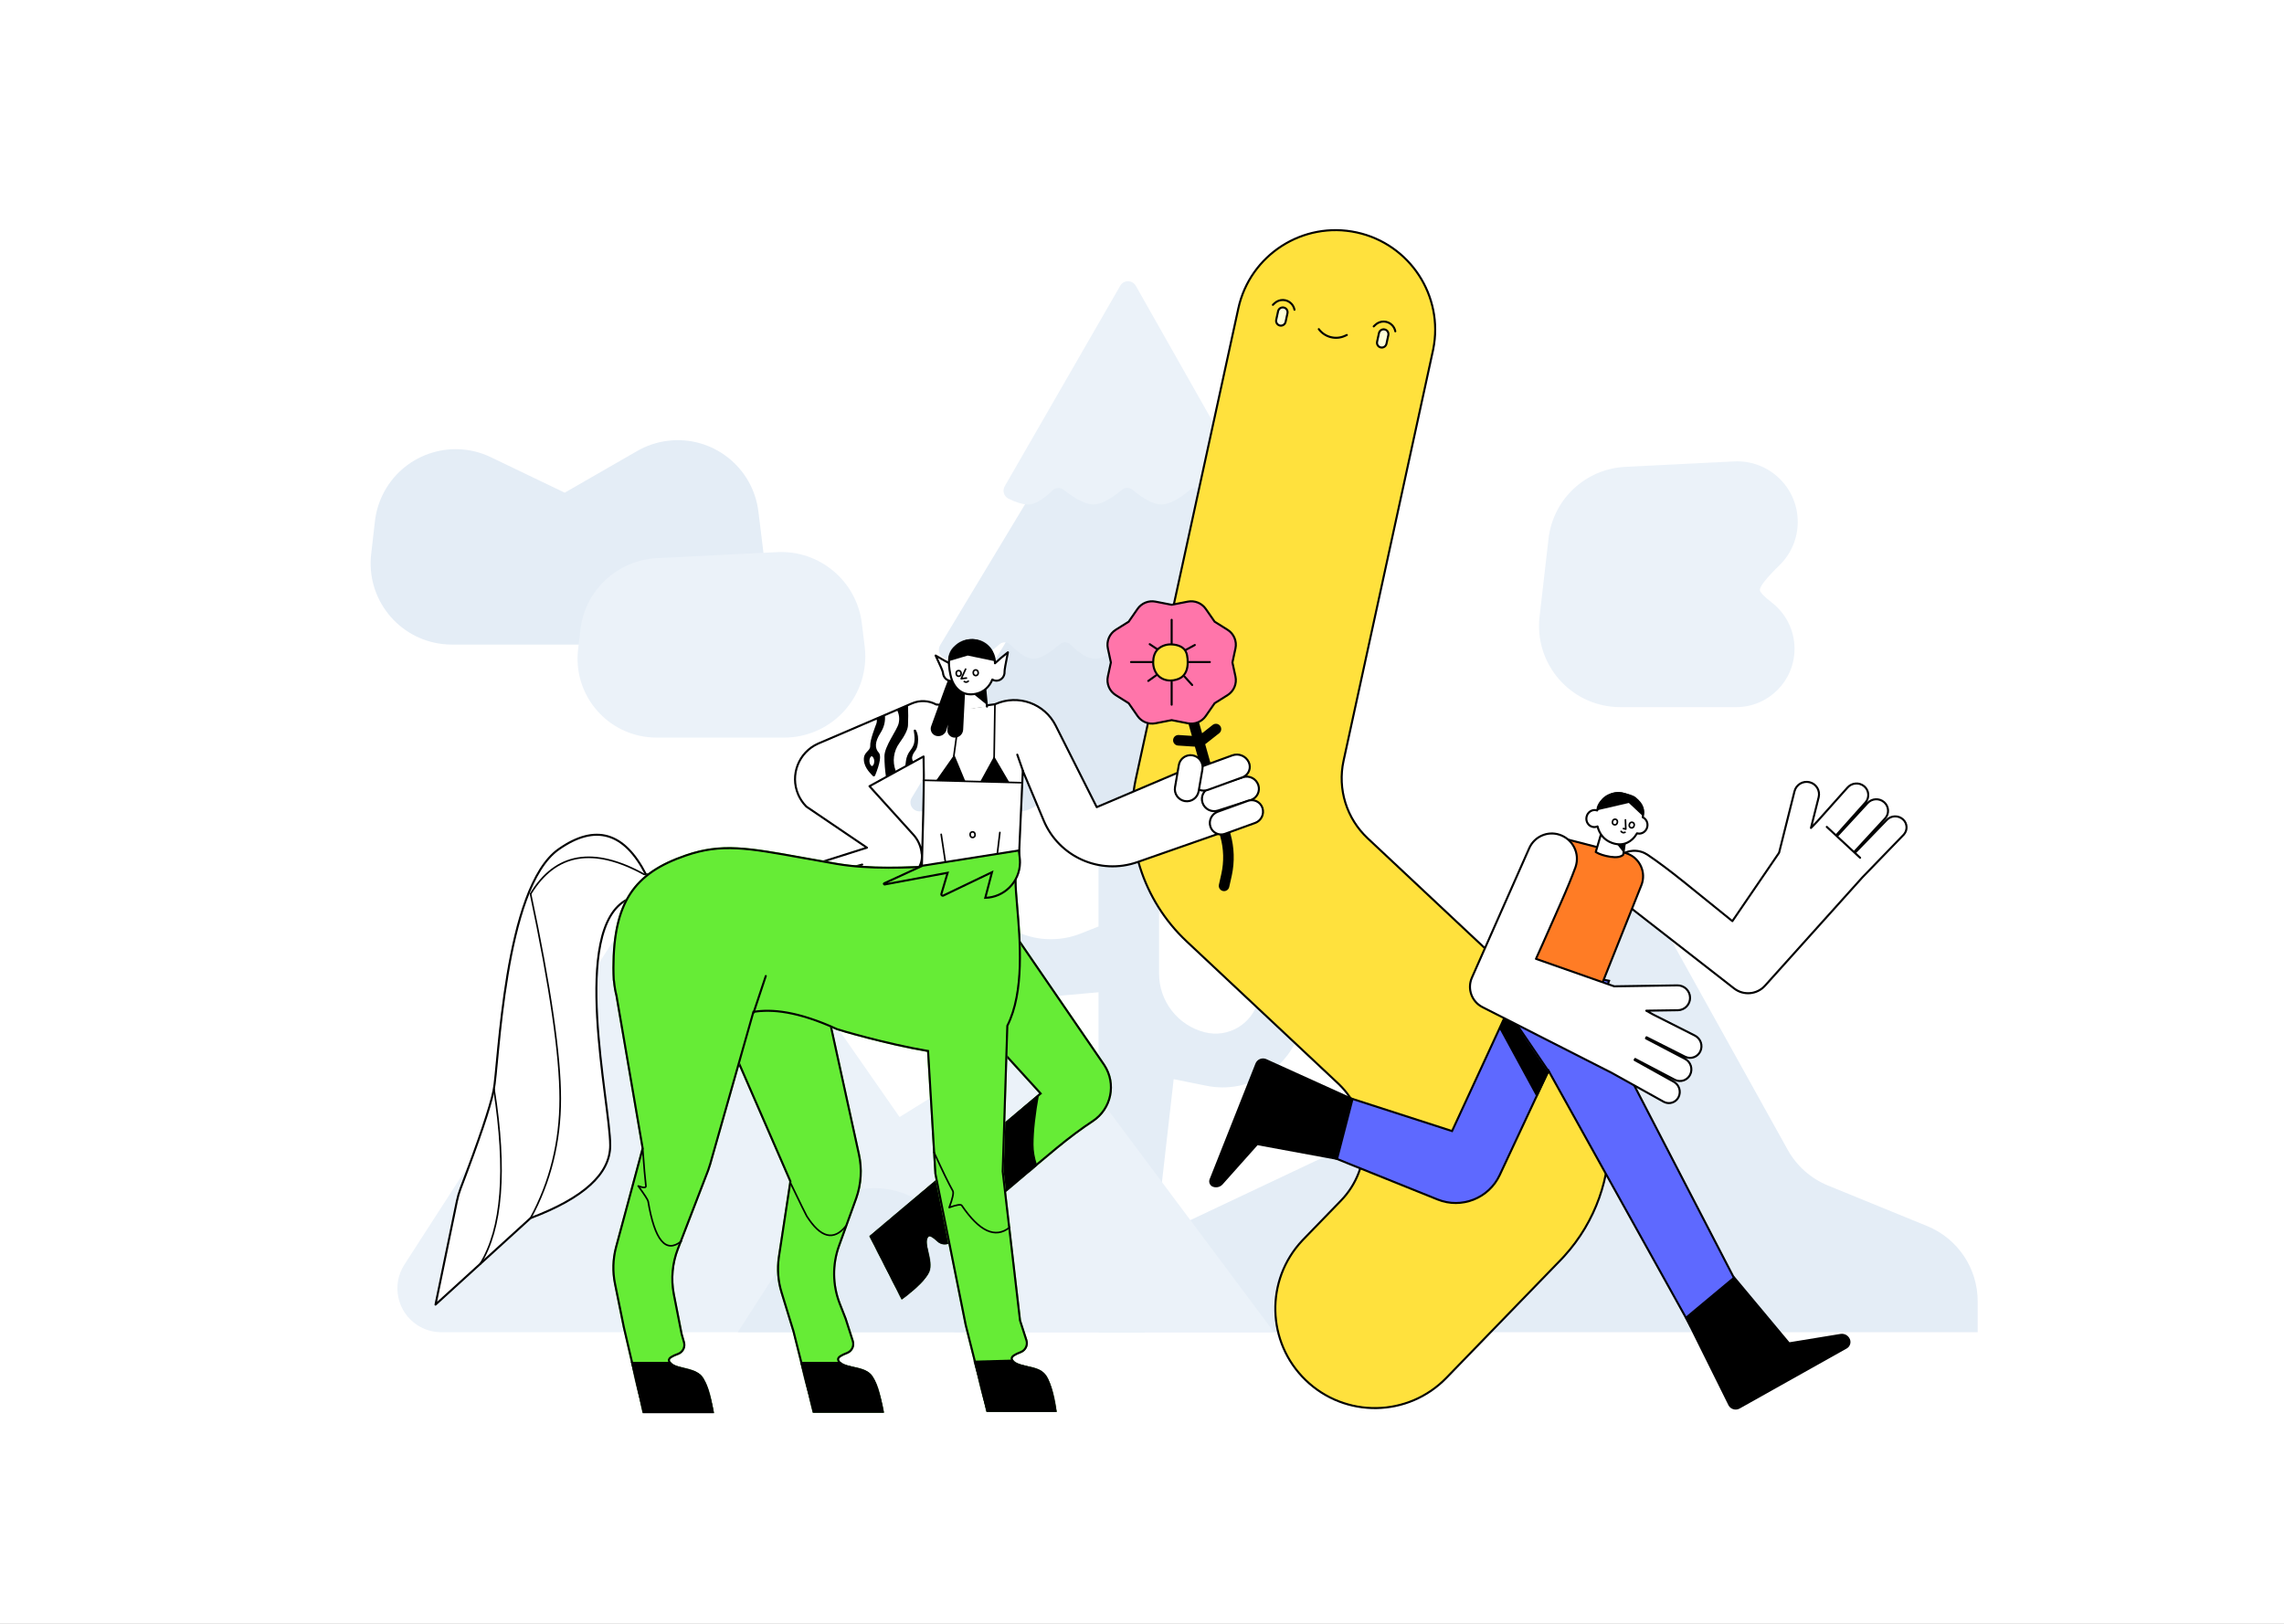 <svg width="2811" height="1999" viewBox="0 0 2811 1999" fill="none" xmlns="http://www.w3.org/2000/svg">
<rect x="0" y="0" width="2811" height="1999" fill="#333333" stroke="none"/>
<g clip-path="url(#clip0)">
<rect width="2811" height="1999" fill="white"/>
<path fill-rule="evenodd" clip-rule="evenodd" d="M1352 908H1426.5V1198.47C1426.5 1232.6 1449.67 1262.37 1482.75 1270.75C1511.74 1278.09 1541.19 1260.55 1548.53 1231.56C1548.84 1230.35 1549.11 1229.13 1549.33 1227.9L1574 1091.5H1649L1601.17 1265.16C1587.23 1315.77 1536.53 1346.99 1485.07 1336.65L1444.5 1328.5L1409 1640H1352V1221.5L1264.17 1229.36C1220.15 1233.3 1178.77 1207.89 1162.38 1166.85L1125.5 1074.5L1190 1049L1195.24 1075.54C1205.92 1129.73 1258.51 1164.99 1312.7 1154.3C1318.69 1153.12 1324.56 1151.39 1330.24 1149.14L1352 1140.5V908Z" fill="#E4EDF6"/>
<path fill-rule="evenodd" clip-rule="evenodd" d="M1474.5 668H1312L1122.09 982.084C1118.95 987.283 1120.62 994.045 1125.81 997.189C1127.53 998.227 1129.5 998.776 1131.51 998.776C1146.48 998.776 1161.45 998.776 1176.42 998.776C1182.14 998.776 1192.87 991.709 1208.59 977.576C1212.59 973.985 1218.71 974.192 1222.45 978.045C1235.88 991.865 1247.14 998.776 1256.23 998.776C1265.44 998.776 1278.1 991.68 1294.22 977.488C1298.21 973.97 1304.26 974.198 1307.98 978.006C1321.51 991.852 1333.42 998.776 1343.73 998.776C1354.16 998.776 1366.96 991.695 1382.14 977.532C1385.96 973.962 1391.89 973.946 1395.74 977.494C1411.12 991.682 1424.23 998.776 1435.08 998.776C1445.87 998.776 1458.42 991.751 1472.73 977.703C1476.48 974.024 1482.44 973.871 1486.37 977.352C1502.5 991.634 1514.57 998.776 1522.58 998.776C1532.55 998.776 1546.01 991.481 1562.97 976.891C1566.81 973.581 1572.53 973.678 1576.26 977.116C1590.4 990.136 1601.03 997.356 1608.15 998.776C1614.41 1000.02 1626.37 1000.32 1644.04 999.658C1650.11 999.431 1654.84 994.326 1654.62 988.255C1654.55 986.494 1654.06 984.774 1653.19 983.241L1474.5 668Z" fill="#DFE9F3"/>
<path fill-rule="evenodd" clip-rule="evenodd" d="M1173 1640H2434V1601.87C2434 1561.26 2409.43 1524.68 2371.84 1509.31L2249.75 1459.4C2228.7 1450.8 2211.22 1435.28 2200.17 1415.4L2043.89 1134.09C2017.07 1085.81 1956.19 1068.42 1907.91 1095.24C1889.66 1105.38 1875.04 1120.97 1866.1 1139.84L1776.08 1329.88C1766.18 1350.78 1749.35 1367.6 1728.44 1377.48L1173 1640Z" fill="#E4EDF6"/>
<path fill-rule="evenodd" clip-rule="evenodd" d="M543.094 1640H1568L1341.89 1337.05C1310.84 1295.45 1253.13 1284.52 1209.03 1311.89L1107.14 1375.1L936.914 1130.48C905.369 1085.15 843.046 1073.97 797.714 1105.52C787.01 1112.96 777.867 1122.43 770.799 1133.39L497.716 1556.73C481.55 1581.79 488.761 1615.21 513.822 1631.38C522.548 1637.01 532.711 1640 543.094 1640Z" fill="#EBF2F9"/>
<path fill-rule="evenodd" clip-rule="evenodd" d="M556.151 793.5H840.468C895.697 793.5 940.468 748.729 940.468 693.5C940.468 689.426 940.219 685.355 939.722 681.311L933.38 629.666C926.648 574.85 876.753 535.869 821.937 542.601C808.67 544.23 795.866 548.502 784.279 555.165L695 606.5L604.115 562.834C554.334 538.916 494.59 559.882 470.672 609.663C465.847 619.705 462.734 630.484 461.462 641.552L456.804 682.083C450.499 736.95 489.866 786.541 544.733 792.846C548.524 793.282 552.335 793.5 556.151 793.5Z" fill="#E4EDF6"/>
<path fill-rule="evenodd" clip-rule="evenodd" d="M808.039 908H964.956C1020.18 908 1064.96 863.228 1064.96 808C1064.96 803.922 1064.71 799.848 1064.21 795.8L1060.71 767.343C1054.31 715.301 1008.81 677.037 956.44 679.668L808.562 687.098C759.724 689.552 719.823 726.965 714.235 775.545L711.46 799.675C705.325 853.014 743.591 901.228 796.93 907.363C800.618 907.787 804.327 908 808.039 908Z" fill="#EBF2F9"/>
<path fill-rule="evenodd" clip-rule="evenodd" d="M1994.15 870.5H2136.75C2176.43 870.5 2208.6 838.332 2208.6 798.651C2208.6 776.469 2198.35 755.53 2180.84 741.919C2171.3 734.504 2166.35 729.364 2166 726.5C2165.48 722.288 2173.55 712.011 2190.21 695.67C2219.6 666.834 2220.04 619.634 2191.21 590.245C2176.28 575.026 2155.54 566.929 2134.25 568L2000.15 574.743C1951.31 577.199 1911.41 614.618 1905.82 663.2L1894.8 759.083C1888.5 813.95 1927.87 863.541 1982.73 869.846C1986.52 870.282 1990.34 870.5 1994.15 870.5Z" fill="#EBF2F9"/>
<path fill-rule="evenodd" clip-rule="evenodd" d="M1461.39 523H1320.45L1157.05 794.258C1153.91 799.462 1155.59 806.222 1160.79 809.357C1162.51 810.389 1164.47 810.934 1166.47 810.934C1178.6 810.934 1190.74 810.934 1202.87 810.934C1207.72 810.934 1216.71 805.062 1229.84 793.316C1233.82 789.758 1239.89 789.951 1243.64 793.754C1254.91 805.208 1264.39 810.934 1272.09 810.934C1279.9 810.934 1290.58 805.024 1304.12 793.205C1308.1 789.735 1314.09 789.952 1317.8 793.7C1329.19 805.19 1339.24 810.934 1347.97 810.934C1356.82 810.934 1367.64 805.036 1380.42 793.24C1384.24 789.722 1390.11 789.705 1393.94 793.201C1406.91 805.023 1417.99 810.934 1427.2 810.934C1436.34 810.934 1446.95 805.092 1459.02 793.407C1462.76 789.781 1468.66 789.639 1472.58 793.08C1486.12 804.983 1496.29 810.934 1503.08 810.934C1511.56 810.934 1522.95 804.832 1537.24 792.628V792.628C1541.09 789.35 1546.77 789.449 1550.49 792.86C1562.33 803.702 1571.26 809.727 1577.3 810.934C1582.44 811.962 1592.01 812.246 1606 811.787C1612.07 811.588 1616.83 806.504 1616.63 800.433C1616.58 798.66 1616.09 796.928 1615.22 795.384L1461.39 523Z" fill="#E4EDF6"/>
<path fill-rule="evenodd" clip-rule="evenodd" d="M1378.75 351.694L1236.56 598.558C1233.53 603.822 1235.34 610.548 1240.6 613.58C1240.79 613.688 1240.98 613.79 1241.17 613.886C1250.65 618.629 1258.78 621 1265.57 621C1273.39 621 1283.45 615.148 1295.75 603.443C1299.34 600.026 1304.89 599.756 1308.8 602.808C1324.32 614.936 1336.59 621 1345.61 621C1354.63 621 1366.42 614.946 1381 602.838C1384.73 599.74 1390.14 599.763 1393.84 602.893C1408.13 614.964 1419.94 621 1429.3 621C1438.57 621 1450.27 615.065 1464.39 603.195C1468.25 599.95 1473.93 600.089 1477.63 603.519C1490.19 615.173 1499.85 621 1506.62 621C1512.66 621 1521.2 618.494 1532.23 613.483C1537.76 610.971 1540.21 604.45 1537.69 598.919C1537.56 598.623 1537.41 598.333 1537.25 598.05L1397.85 351.766C1394.86 346.479 1388.15 344.619 1382.86 347.611C1381.15 348.58 1379.73 349.99 1378.75 351.694Z" fill="#EBF2F9"/>
<path fill-rule="evenodd" clip-rule="evenodd" d="M1158.26 1504.84L1254 1640H908L992.553 1508.55C1022.43 1462.1 1084.31 1448.66 1130.75 1478.54C1141.52 1485.46 1150.86 1494.39 1158.26 1504.84Z" fill="#E4EDF6"/>
<path fill-rule="evenodd" clip-rule="evenodd" d="M1669.84 286.148C1636.78 278.95 1603.92 285.828 1577.54 302.766C1551.15 319.705 1531.24 346.704 1524.04 379.749L1398.04 958.155L1397.57 960.359C1382.56 1032.9 1406.34 1108.12 1460.46 1158.89L1646.85 1333.74C1647.25 1334.12 1647.64 1334.5 1648.04 1334.88C1668.11 1354.33 1678.41 1380.09 1678.81 1405.99C1679.22 1431.9 1669.75 1457.97 1650.29 1478.05L1604.09 1525.72L1602.69 1527.19C1579.85 1551.54 1568.86 1582.86 1569.62 1613.9C1570.37 1644.9 1582.83 1675.63 1606.87 1698.9C1631.18 1722.43 1662.73 1733.89 1694.09 1733.39C1725.44 1732.89 1756.61 1720.43 1780.15 1696.14L1920.46 1551.34L1921.62 1550.14L1922.77 1548.93L1925.17 1546.33C1964.24 1503.34 1982.51 1448.56 1980.35 1394.56C1978.19 1340.66 1955.68 1287.53 1913.21 1247.69L1683.23 1031.94C1657.25 1007.57 1645.99 971.349 1653.57 936.548L1763.51 431.887L1763.92 429.895C1770.5 397.165 1763.33 364.765 1746.32 338.775C1729.33 312.827 1702.55 293.268 1669.84 286.148Z" fill="#FFE13D" stroke="black" stroke-width="2.5"/>
<path fill-rule="evenodd" clip-rule="evenodd" d="M1704.17 405.56C1707.28 406.237 1709.28 409.252 1708.72 412.358L1708.68 412.575C1708.68 412.576 1708.68 412.576 1708.68 412.576L1706.37 423.194C1705.67 426.376 1702.53 428.394 1699.35 427.701C1696.24 427.025 1694.24 424.01 1694.8 420.904L1694.84 420.687C1694.84 420.686 1694.84 420.686 1694.84 420.685L1697.16 410.068C1697.85 406.886 1700.99 404.868 1704.17 405.56ZM1580.02 378.6C1583.13 379.276 1585.13 382.291 1584.57 385.398L1584.53 385.614C1584.53 385.615 1584.53 385.615 1584.53 385.616L1582.22 396.233C1581.52 399.415 1578.38 401.433 1575.2 400.741C1572.02 400.048 1570 396.908 1570.69 393.726L1570.69 393.725L1573 383.107C1573.7 379.925 1576.84 377.907 1580.02 378.6Z" fill="#FFFFD9" stroke="black" stroke-width="2.5" stroke-linecap="round" stroke-linejoin="round"/>
<path d="M1566.61 375.253L1568.66 373.311C1574.55 367.745 1583.83 368.003 1589.39 373.887C1591.34 375.946 1592.65 378.526 1593.16 381.314" stroke="black" stroke-width="2.5" stroke-linecap="round" stroke-linejoin="round"/>
<path d="M1690.69 401.796L1692.74 399.854C1698.63 394.288 1707.91 394.546 1713.48 400.43C1715.42 402.489 1716.73 405.069 1717.25 407.857" stroke="black" stroke-width="2.5" stroke-linecap="round" stroke-linejoin="round"/>
<path d="M1623.09 405.172C1630.56 415.222 1644.06 418.649 1655.42 413.38L1657.58 412.379" stroke="black" stroke-width="2.5" stroke-linecap="round" stroke-linejoin="round"/>
<path fill-rule="evenodd" clip-rule="evenodd" d="M1980.33 1207.42L1965.57 1247.91L2164.88 1632.59L2081.05 1633.18L1905.83 1318.08L1845.77 1446.49C1839.04 1460.86 1827.29 1471.35 1813.54 1476.76C1799.79 1482.18 1784.04 1482.52 1769.33 1476.6L1600.37 1408.56L1615.37 1336.94L1787.1 1392.36L1882.22 1186.43L1980.33 1207.42Z" fill="#5E69FF" stroke="black" stroke-width="2.5"/>
<path fill-rule="evenodd" clip-rule="evenodd" d="M2276.67 1648.37C2278.56 1652.7 2276.86 1657.76 2272.74 1660.07L2141.01 1733.95C2136.19 1736.65 2130.1 1734.94 2127.39 1730.12C2127.31 1729.97 2127.23 1729.82 2127.16 1729.67L2073.61 1621.77L2134.5 1571L2202.38 1652.35L2265.14 1642.09C2269.97 1641.3 2274.72 1643.89 2276.67 1648.37Z" fill="black"/>
<path fill-rule="evenodd" clip-rule="evenodd" d="M1646.5 1428L1547.71 1409.77L1504.75 1457.96C1501.79 1461.28 1497.11 1462.47 1492.93 1460.98C1489.23 1459.65 1487.3 1455.59 1488.62 1451.89C1488.65 1451.81 1488.68 1451.74 1488.71 1451.66L1545.13 1309.25C1547.17 1304.12 1552.98 1301.61 1558.12 1303.64C1558.26 1303.7 1558.41 1303.76 1558.56 1303.83L1666 1352.5L1646.5 1428ZM1906 1320.5L1891.5 1351L1845.5 1266.5L1861 1230C1861 1243.67 1862.83 1254 1866.5 1261C1870.17 1268 1883.33 1287.83 1906 1320.5Z" fill="black"/>
<path d="M1906.93 1320.33L1871.03 1267.52C1861.06 1252.84 1859.61 1233.98 1867.22 1217.95L1873.93 1203.83" stroke="black" stroke-width="2.5" stroke-linecap="round" stroke-linejoin="round"/>
<path fill-rule="evenodd" clip-rule="evenodd" d="M2023.84 1050.05C2025.15 1050.67 2026.42 1051.38 2027.62 1052.18C2040.03 1060.47 2055.54 1072.09 2074.13 1087.06C2112.25 1117.75 2131.57 1133.37 2132.09 1133.93L2132.1 1133.94L2189.58 1049.74L2208.56 974.109C2210.62 965.898 2218.93 960.901 2227.15 962.937C2235.34 964.964 2240.33 973.242 2238.3 981.426L2238.29 981.472L2228.81 1019.23L2236.49 1011.31L2273.87 969.426C2279.19 963.463 2288.29 962.822 2294.4 967.981C2300.29 972.963 2301.03 981.782 2296.05 987.678C2295.97 987.774 2295.89 987.869 2295.8 987.964L2260.55 1027.46L2261.67 1028.5L2298.41 988.649C2303.83 982.778 2312.93 982.298 2318.93 987.566C2324.75 992.672 2325.32 1001.53 2320.22 1007.34C2320.14 1007.43 2320.07 1007.51 2319.99 1007.59L2282.78 1047.95L2283.82 1048.91L2322.13 1009.34C2327.5 1003.79 2336.28 1003.48 2342.03 1008.62C2347.5 1013.51 2347.97 1021.91 2343.08 1027.38C2342.96 1027.51 2342.84 1027.64 2342.72 1027.76L2292.16 1079.99L2172.24 1213.42C2162.41 1224.35 2145.8 1225.82 2134.2 1216.79L1996.21 1109.25C1982.47 1098.54 1977.96 1079.75 1985.36 1063.97C1992.14 1049.5 2009.37 1043.27 2023.84 1050.05Z" fill="white" stroke="black" stroke-width="2.5" stroke-linecap="round" stroke-linejoin="round"/>
<path d="M2248.29 1017.9L2289.3 1055.93" stroke="black" stroke-width="2.5" stroke-linecap="round" stroke-linejoin="round"/>
<path fill-rule="evenodd" clip-rule="evenodd" d="M2021.81 1083.63C2021.46 1085.72 2020.89 1087.76 2020.1 1089.73L1963.78 1230.94L1878.46 1202.03L1927.62 1033L1978.99 1046.28L1997.4 1049.37C2005.5 1050.73 2012.28 1055.24 2016.7 1061.45C2021.12 1067.65 2023.17 1075.53 2021.81 1083.63Z" fill="#FF7C25" stroke="black" stroke-width="2.5"/>
<path fill-rule="evenodd" clip-rule="evenodd" d="M1939.17 1067.02C1939.08 1067.31 1938.98 1067.6 1938.87 1067.88C1934.6 1079.57 1928.5 1094.39 1920.56 1112.37C1900.84 1157.05 1890.78 1179.72 1890.37 1180.36L1890.36 1180.37L1986.65 1214.18L2064.42 1213.02C2072.88 1212.89 2079.85 1219.63 2080.02 1228.08C2080.19 1236.49 2073.51 1243.44 2065.11 1243.6L2065.03 1243.6L2026.13 1244.18L2034.96 1249.09L2085.94 1274.82C2093.07 1278.41 2096.04 1287.03 2092.64 1294.25C2089.37 1301.21 2081.07 1304.21 2074.1 1300.93C2073.99 1300.88 2073.87 1300.82 2073.75 1300.76L2026.44 1276.89L2025.74 1278.25L2073.77 1303.46C2080.83 1307.16 2083.64 1315.82 2080.12 1322.96C2076.7 1329.89 2068.32 1332.73 2061.4 1329.31C2061.3 1329.26 2061.19 1329.21 2061.09 1329.15L2012.45 1303.62L2011.8 1304.87L2059.96 1331.67C2066.69 1335.41 2069.27 1343.81 2065.8 1350.68C2062.5 1357.21 2054.53 1359.83 2048 1356.53C2047.84 1356.45 2047.68 1356.37 2047.53 1356.29L1983.33 1320.57L1824.46 1239.76C1811.2 1233.01 1805.53 1217.07 1811.56 1203.46L1882.1 1044.1C1888.44 1029.8 1904.6 1022.65 1919.44 1027.59C1935.78 1033.03 1944.61 1050.69 1939.17 1067.02Z" fill="white" stroke="black" stroke-width="2.5" stroke-linecap="round" stroke-linejoin="round"/>
<path fill-rule="evenodd" clip-rule="evenodd" d="M1997.78 1052.26L2001.53 1024.49L1974.22 1013.86L1963.95 1048.89C1968.59 1051.65 1974.6 1053.59 1981.99 1054.73C1989.37 1055.87 1994.64 1055.04 1997.78 1052.26Z" fill="white" stroke="black" stroke-width="2.5" stroke-linecap="round" stroke-linejoin="round"/>
<path fill-rule="evenodd" clip-rule="evenodd" d="M1998.19 1049.66L1977.67 1023.3L2001.62 1026.72L1998.19 1049.66Z" fill="black"/>
<path d="M1998.85 977.311C1997.82 977.027 1996.78 976.805 1995.73 976.647C1981.63 974.519 1968.46 983.877 1965.7 997.711C1965.28 997.567 1964.85 997.45 1964.4 997.363C1958.98 996.309 1953.69 1000.07 1952.58 1005.76C1951.47 1011.45 1954.97 1016.92 1960.39 1017.98C1962.39 1018.37 1964.36 1018.1 1966.12 1017.33C1968.44 1026.48 1974.1 1034.05 1983.84 1037.6C1997.17 1042.45 2008.23 1037 2014.77 1025.83C2015.04 1025.91 2015.32 1025.98 2015.61 1026.03C2021.03 1027.09 2026.32 1023.33 2027.43 1017.63C2028.38 1012.76 2025.95 1008.05 2021.82 1006.13C2023.49 997.294 2021.66 990.176 2012.08 982.434C2010.25 980.954 2005.84 979.247 1998.85 977.311Z" fill="white" stroke="black" stroke-width="2.5" stroke-linecap="round" stroke-linejoin="round"/>
<mask id="mask0" mask-type="alpha" maskUnits="userSpaceOnUse" x="1951" y="975" width="78" height="66">
<path d="M1998.85 977.31C1997.82 977.027 1996.78 976.805 1995.73 976.646C1981.63 974.518 1968.46 983.877 1965.7 997.71C1965.28 997.566 1964.85 997.449 1964.4 997.362C1958.98 996.309 1953.69 1000.07 1952.58 1005.76C1951.47 1011.45 1954.97 1016.92 1960.39 1017.98C1962.39 1018.36 1964.36 1018.1 1966.12 1017.33C1968.44 1026.48 1974.1 1034.05 1983.84 1037.6C1997.17 1042.45 2008.23 1037 2014.77 1025.83C2015.04 1025.91 2015.32 1025.98 2015.61 1026.03C2021.03 1027.09 2026.32 1023.33 2027.43 1017.63C2028.38 1012.76 2025.95 1008.05 2021.82 1006.13C2023.49 997.294 2021.66 990.175 2012.08 982.433C2010.25 980.954 2005.84 979.246 1998.85 977.31Z" fill="white" stroke="black" stroke-width="2.5" stroke-linecap="round" stroke-linejoin="round"/>
</mask>
<g mask="url(#mask0)">
<path fill-rule="evenodd" clip-rule="evenodd" d="M1961.75 986.933L1966.34 997.346L2004.67 988.461L2022.32 1005.04C2028.05 990.681 2026.38 981.475 2017.32 977.422C2003.72 971.343 1984.63 961.508 1977.69 970.42C1973.06 976.361 1967.75 981.865 1961.75 986.933Z" fill="black"/>
</g>
<path d="M1990.58 1012.12C1990.95 1010.51 1989.95 1008.9 1988.33 1008.52C1986.72 1008.15 1985.11 1009.16 1984.74 1010.77L1984.51 1011.75C1984.14 1013.36 1985.14 1014.97 1986.76 1015.35C1988.37 1015.72 1989.98 1014.71 1990.36 1013.1L1990.58 1012.12Z" stroke="black" stroke-width="2" stroke-linecap="round" stroke-linejoin="round"/>
<path d="M2011.27 1015.87C2011.64 1014.26 2010.63 1012.65 2009.02 1012.27C2007.41 1011.9 2005.8 1012.91 2005.42 1014.52L2005.2 1015.5C2004.82 1017.11 2005.83 1018.72 2007.45 1019.09C2009.06 1019.47 2010.67 1018.46 2011.04 1016.85L2011.27 1015.87Z" stroke="black" stroke-width="2" stroke-linecap="round" stroke-linejoin="round"/>
<path d="M1995.15 1023.44C1996.48 1025.11 1998.1 1025.49 2000.02 1024.57" stroke="black" stroke-width="2" stroke-linecap="round" stroke-linejoin="round"/>
<path d="M2000.48 1009.28L2000.92 1020.67L1998 1019.99" stroke="black" stroke-width="2" stroke-linecap="round" stroke-linejoin="round"/>
<path fill-rule="evenodd" clip-rule="evenodd" d="M1454.26 813.236L1479.47 902.642L1492.48 892.394C1495.3 890.173 1499.38 890.657 1501.61 893.477C1503.83 896.297 1503.34 900.384 1500.52 902.606L1484.02 915.606C1483.78 915.797 1483.53 915.968 1483.27 916.119L1514.39 1026.48C1519.11 1043.2 1519.66 1060.81 1516.01 1077.78L1515.81 1078.69L1512.84 1091.92C1512.06 1095.42 1508.58 1097.63 1505.08 1096.84C1501.65 1096.07 1499.47 1092.73 1500.11 1089.31L1500.16 1089.08L1503.12 1075.84C1506.52 1060.7 1506.09 1044.95 1501.88 1030.01L1470.62 919.163L1449.84 917.796C1446.26 917.56 1443.55 914.465 1443.78 910.883C1444.02 907.301 1447.11 904.589 1450.7 904.824L1466.88 905.888L1441.74 816.764C1440.77 813.309 1442.78 809.718 1446.24 808.744C1449.69 807.77 1453.28 809.781 1454.26 813.236Z" fill="black"/>
<path fill-rule="evenodd" clip-rule="evenodd" d="M1152.19 867.268L1198.5 870.5L1224.72 866.9L1225.34 866.622C1253.05 854.402 1285.58 866.009 1299.24 893.161L1349.8 993.621L1449.72 951.143L1543.32 1011.1L1399.69 1061.31C1353.78 1077.37 1303.3 1054.91 1284.49 1010.05L1258.8 948.802L1253.5 1068L1134 1089C1136 1018.48 1137 973.646 1137 954.5C1137 947.96 1136.88 940.213 1136.65 931.258L1070.1 967.84L1124.16 1027.57C1130.05 1034.08 1133.61 1042.32 1134.36 1051.01L1134.5 1051C1136.1 1064.86 1126.88 1077.65 1113.23 1080.51C1096.62 1084 1082.03 1085.42 1069.45 1084.77C1052.92 1083.93 1024.48 1086.29 984.152 1091.87C977.222 1092.83 970.827 1087.99 969.869 1081.06C969.825 1080.74 969.793 1080.41 969.773 1080.09C969.305 1072.42 974.941 1065.73 982.584 1064.88L1008.52 1062.02L1067 1043.5L992.5 993L991.987 992.479C987.919 988.285 984.652 983.381 982.349 978.006C972.038 953.947 982.968 926.123 1006.77 915.463L1007.49 915.146L1122.57 865.826C1132.2 861.699 1143.13 862.291 1152.19 867.268Z" fill="white" stroke="black" stroke-width="2.5" stroke-linecap="round" stroke-linejoin="round"/>
<path fill-rule="evenodd" clip-rule="evenodd" d="M1489.38 969.682L1529.69 956.766C1537.55 954.248 1545.97 958.496 1548.62 966.311C1551.21 973.958 1547.12 982.26 1539.47 984.853C1539.39 984.88 1539.31 984.905 1539.24 984.93L1498.93 997.846C1491.07 1000.36 1482.65 996.117 1480 988.301C1477.4 980.654 1481.5 972.352 1489.15 969.759C1489.22 969.733 1489.3 969.707 1489.38 969.682Z" fill="white" stroke="black" stroke-width="2.5" stroke-linecap="round" stroke-linejoin="round"/>
<path fill-rule="evenodd" clip-rule="evenodd" d="M1498.71 999.26L1535.81 985.855C1543.03 983.247 1550.99 986.985 1553.6 994.205C1553.65 994.332 1553.69 994.459 1553.73 994.588C1556.22 1002.16 1552.24 1010.34 1544.74 1013.05L1507.64 1026.45C1500.42 1029.06 1492.46 1025.32 1489.85 1018.1C1489.8 1017.97 1489.76 1017.85 1489.71 1017.72C1487.23 1010.15 1491.21 1001.97 1498.71 999.26Z" fill="white" stroke="black" stroke-width="2.5" stroke-linecap="round" stroke-linejoin="round"/>
<path fill-rule="evenodd" clip-rule="evenodd" d="M1474.35 945.278L1516.67 929.87C1524.58 926.993 1533.37 930.649 1536.9 938.283C1540.07 945.139 1537.08 953.266 1530.22 956.437C1529.88 956.597 1529.52 956.743 1529.16 956.874L1486.84 972.282C1478.94 975.16 1470.15 971.503 1466.62 963.869C1463.45 957.013 1466.44 948.886 1473.29 945.715C1473.64 945.555 1473.99 945.409 1474.35 945.278Z" fill="white" stroke="black" stroke-width="2.5" stroke-linecap="round" stroke-linejoin="round"/>
<path fill-rule="evenodd" clip-rule="evenodd" d="M1446.14 969.058L1450.82 941.839C1452.19 933.847 1459.78 928.482 1467.78 929.855C1467.8 929.859 1467.82 929.863 1467.84 929.866C1475.87 931.284 1481.25 938.928 1479.87 946.967L1475.19 974.186C1473.82 982.178 1466.23 987.544 1458.23 986.17C1458.21 986.166 1458.19 986.163 1458.17 986.159C1450.14 984.741 1444.76 977.097 1446.14 969.058Z" fill="white" stroke="black" stroke-width="2.5" stroke-linecap="round" stroke-linejoin="round"/>
<path d="M1203.57 827.419C1203.57 825.762 1202.23 824.419 1200.57 824.419C1198.92 824.419 1197.57 825.762 1197.57 827.419V828.419C1197.57 830.076 1198.92 831.419 1200.57 831.419C1202.23 831.419 1203.57 830.076 1203.57 828.419V827.419Z" stroke="black" stroke-width="2.5" stroke-linecap="round" stroke-linejoin="round"/>
<path fill-rule="evenodd" clip-rule="evenodd" d="M1483.98 749.561C1481.52 746.015 1478.13 743.365 1474.29 741.808C1470.45 740.25 1466.18 739.786 1461.94 740.612L1442 744.504L1422.06 740.612C1417.82 739.786 1413.55 740.25 1409.71 741.808C1405.88 743.365 1402.48 746.015 1400.02 749.561L1389.09 765.321L1373.2 775.269C1369.32 777.701 1366.4 781.22 1364.7 785.25C1363 789.28 1362.52 793.822 1363.49 798.301L1367.21 815.5L1363.49 832.699C1362.52 837.178 1363 841.72 1364.7 845.75C1366.4 849.78 1369.32 853.299 1373.2 855.731L1389.09 865.679L1400.02 881.439C1402.48 884.985 1405.88 887.635 1409.71 889.193C1413.55 890.75 1417.82 891.214 1422.06 890.388L1442 886.496L1461.94 890.388C1466.18 891.214 1470.45 890.75 1474.29 889.193C1478.13 887.635 1481.52 884.985 1483.98 881.439L1494.91 865.679L1510.8 855.731C1514.68 853.299 1517.6 849.78 1519.3 845.75C1521 841.72 1521.48 837.178 1520.51 832.699L1516.79 815.5L1520.51 798.301C1521.48 793.822 1521 789.28 1519.3 785.25C1517.6 781.22 1514.68 777.701 1510.8 775.269L1494.91 765.321L1483.98 749.561Z" fill="#FF75AA" stroke="black" stroke-width="2.5"/>
<path d="M1203.57 827.419C1203.57 825.762 1202.23 824.419 1200.57 824.419C1198.92 824.419 1197.57 825.762 1197.57 827.419V828.419C1197.57 830.076 1198.92 831.419 1200.57 831.419C1202.23 831.419 1203.57 830.076 1203.57 828.419V827.419Z" stroke="black" stroke-width="2.5" stroke-linecap="round" stroke-linejoin="round"/>
<path fill-rule="evenodd" clip-rule="evenodd" d="M1214.72 869.843L1212.13 843.049L1183.12 839L1181 874" fill="white"/>
<path d="M1214.72 869.843L1212.13 843.049L1183.12 839L1181 874" stroke="black" stroke-width="2.5" stroke-linecap="round" stroke-linejoin="round"/>
<path fill-rule="evenodd" clip-rule="evenodd" d="M1188.97 827.835L1185.4 898.214C1185.12 903.794 1180.47 908.146 1174.88 908.053C1174.58 908.048 1174.28 908.028 1173.98 907.993C1169 907.413 1165.44 902.908 1166.02 897.93C1166.25 895.914 1166.48 893.944 1166.71 892.02L1164.81 898.694C1163.27 904.067 1157.76 907.26 1152.34 905.913C1152.05 905.84 1151.76 905.753 1151.47 905.652C1146.76 903.968 1144.29 898.776 1145.98 894.056C1160.44 853.538 1168.23 832.639 1169.34 831.359C1170.13 830.459 1172.51 830.085 1176.49 830.239C1178.73 829.261 1182.89 828.46 1188.97 827.835Z" fill="black"/>
<path fill-rule="evenodd" clip-rule="evenodd" d="M1189 847.029L1215 868L1212 844L1189 847.029Z" fill="black"/>
<path fill-rule="evenodd" clip-rule="evenodd" d="M1171.11 838.223C1176.63 837.934 1180.86 833.005 1180.55 827.214C1180.25 821.423 1175.21 819.517 1170.02 817.252C1167.34 816.084 1161.17 812.667 1151.5 807C1157.47 819.548 1160.49 826.635 1160.58 828.261C1160.88 834.052 1165.6 838.512 1171.11 838.223Z" fill="white" stroke="black" stroke-width="2.5" stroke-linecap="round" stroke-linejoin="round"/>
<path d="M1181.98 791.716L1181.5 792C1166.29 801.128 1166.34 814.748 1169.79 830.973C1173.23 847.197 1184.51 857.594 1200.97 854.096C1211.1 851.941 1217.75 845.237 1221.33 836.498C1222.96 837.502 1224.87 838.036 1226.9 837.93C1232.41 837.641 1236.64 832.712 1236.33 826.921C1236.23 825 1237.62 817.026 1240.48 803C1233.77 808.272 1228.46 812.785 1224.54 816.539C1224.64 801.136 1212.41 788.403 1196.93 787.961C1191.7 787.812 1186.52 789.113 1181.98 791.716Z" fill="white"/>
<path d="M1181.98 791.716L1181.5 792C1166.29 801.128 1166.34 814.748 1169.79 830.973C1173.23 847.197 1184.51 857.594 1200.97 854.096C1211.1 851.941 1217.75 845.237 1221.33 836.498C1222.96 837.502 1224.87 838.036 1226.9 837.93C1232.41 837.641 1236.64 832.712 1236.33 826.921C1236.23 825 1237.62 817.026 1240.48 803C1233.77 808.272 1228.46 812.785 1224.54 816.539C1224.64 801.136 1212.41 788.403 1196.93 787.961C1191.7 787.812 1186.52 789.113 1181.98 791.716Z" fill="white" stroke="black" stroke-width="2.5" stroke-linecap="round" stroke-linejoin="round"/>
<mask id="mask1" mask-type="alpha" maskUnits="userSpaceOnUse" x="1166" y="786" width="76" height="71">
<path d="M1181.98 791.716L1181.5 792C1166.29 801.128 1166.34 814.748 1169.79 830.973C1173.23 847.197 1184.51 857.594 1200.97 854.096C1211.1 851.941 1217.75 845.237 1221.33 836.498C1222.96 837.502 1224.87 838.036 1226.9 837.93C1232.41 837.641 1236.64 832.712 1236.33 826.921C1236.23 825 1237.62 817.026 1240.48 803C1233.77 808.272 1228.46 812.785 1224.54 816.539C1224.64 801.136 1212.41 788.403 1196.93 787.961C1191.7 787.812 1186.52 789.113 1181.98 791.716Z" fill="white" stroke="black" stroke-width="2.5" stroke-linecap="round" stroke-linejoin="round"/>
</mask>
<g mask="url(#mask1)">
<path fill-rule="evenodd" clip-rule="evenodd" d="M1224.5 814L1191 807L1167.5 814C1163.75 800.65 1166.65 792.599 1176.19 789.848C1190.5 785.72 1210.78 778.638 1216.41 788.428C1220.16 794.955 1222.86 803.479 1224.5 814Z" fill="black"/>
</g>
<path d="M1197.83 827.93C1197.69 826.28 1198.91 824.825 1200.56 824.68C1202.21 824.536 1203.67 825.757 1203.81 827.407L1203.9 828.403C1204.04 830.054 1202.82 831.509 1201.17 831.654C1199.52 831.798 1198.07 830.577 1197.92 828.926L1197.83 827.93Z" stroke="black" stroke-width="2" stroke-linecap="round" stroke-linejoin="round"/>
<path d="M1193.97 1027.26C1193.82 1025.61 1195.04 1024.16 1196.7 1024.01C1198.35 1023.87 1199.8 1025.09 1199.95 1026.74L1200.03 1027.74C1200.18 1029.39 1198.96 1030.84 1197.31 1030.99C1195.65 1031.13 1194.2 1029.91 1194.06 1028.26L1193.97 1027.26Z" stroke="black" stroke-width="2" stroke-linecap="round" stroke-linejoin="round"/>
<path d="M1176.83 828.764C1176.68 827.114 1177.9 825.659 1179.55 825.514C1181.2 825.37 1182.66 826.591 1182.8 828.242L1182.89 829.238C1183.04 830.888 1181.81 832.343 1180.16 832.488C1178.51 832.632 1177.06 831.411 1176.91 829.761L1176.83 828.764Z" stroke="black" stroke-width="2" stroke-linecap="round" stroke-linejoin="round"/>
<path d="M1191.73 838.502C1190.19 839.976 1188.53 840.121 1186.75 838.938" stroke="black" stroke-width="2" stroke-linecap="round" stroke-linejoin="round"/>
<path d="M1188.43 823.734L1183 835.5L1189.39 834.692" stroke="black" stroke-width="2" stroke-linecap="round" stroke-linejoin="round"/>
<path d="M1158.36 1027.08L1163.36 1060.08" stroke="black" stroke-width="2" stroke-linecap="round" stroke-linejoin="round"/>
<path d="M1230.58 1024.78L1226.44 1059.35" stroke="black" stroke-width="2" stroke-linecap="round" stroke-linejoin="round"/>
<path d="M1259 949L1252 929" stroke="black" stroke-width="2.5" stroke-linecap="round" stroke-linejoin="round"/>
<path d="M1224.5 867.5L1223.5 933.5M1136.5 960.5L1256.5 963.5L1136.5 960.5ZM1181.5 875.5L1170.5 955.5L1181.5 875.5Z" stroke="black" stroke-width="2" stroke-linecap="round" stroke-linejoin="round"/>
<path fill-rule="evenodd" clip-rule="evenodd" d="M1223.5 931L1242.5 963.5L1206.5 962L1223.5 931ZM1174.5 929L1188 961.5L1152 961L1174.5 929Z" fill="black"/>
<path fill-rule="evenodd" clip-rule="evenodd" d="M1440.5 793.25C1434.79 793.25 1428.71 795.551 1424.88 799.383C1420.84 803.438 1419.25 809.195 1419.25 815.5C1419.25 821.395 1421.35 827.176 1424.93 831.165C1428.8 835.482 1434.39 837.75 1440.5 837.75C1444.87 837.75 1450.4 836.333 1453.79 833.974C1459.52 829.983 1461.75 823.2 1461.75 815.5C1461.75 809.676 1461.08 803.312 1457.56 799.328C1453.67 794.917 1446.68 793.25 1440.5 793.25Z" fill="#FFE13D" stroke="black" stroke-width="2.5"/>
<path fill-rule="evenodd" clip-rule="evenodd" d="M1117.5 868C1117.87 877.072 1117.87 885.406 1117.5 893C1117.25 898.155 1113.71 905.418 1106.89 914.787C1099.72 924.626 1098.02 937.419 1102.35 948.793L1103 950.5L1090.5 957C1089.17 948 1088.5 939.333 1088.5 931C1088.5 918.5 1104 899 1106 890.5C1107.33 884.833 1106.67 879.333 1104 874L1117.5 868ZM1089 880C1089.96 887.748 1088.13 895.248 1083.5 902.5C1076.56 913.378 1076.57 921.155 1081.5 926.5C1084.7 929.967 1083.2 939.369 1077.02 954.706C1076.89 955.03 1076.66 955.307 1076.36 955.498C1075.57 956.013 1074.52 955.791 1074 955L1073.96 954.936C1072.84 953.413 1063.73 945.944 1063.19 935.613C1062.64 925.127 1071.37 924.99 1071 918C1070.63 911.01 1077.19 894.574 1078.5 891C1079.38 888.618 1079.38 886.451 1078.5 884.5L1089 880ZM1127.48 899.154C1129.7 903.368 1130.43 908.576 1129.69 914.777C1128.46 924.939 1125.17 923.565 1122.86 930.884C1122.16 933.105 1122.58 935.475 1124.11 937.992L1114.11 943.492L1115.01 936.55C1115.6 931.985 1117.39 927.658 1120.2 924.012C1122.9 920.514 1124.53 917.315 1125.09 914.413C1125.86 910.494 1125.69 905.549 1124.59 899.578C1124.47 898.933 1124.89 898.313 1125.54 898.194C1125.55 898.191 1125.57 898.189 1125.59 898.186C1126.36 898.078 1127.12 898.465 1127.48 899.154Z" fill="black"/>
<path fill-rule="evenodd" clip-rule="evenodd" d="M1073.21 942.996C1074.43 942.993 1076.11 940.207 1076 936.896C1075.88 933.584 1074.09 931.007 1072.8 931.004C1071.5 931 1069.9 933.793 1070.02 937.104C1070.13 940.416 1072 943 1073.21 942.996Z" fill="white"/>
<path fill-rule="evenodd" clip-rule="evenodd" d="M1442 838.5V867.5V838.5ZM1442 763V792V763ZM1463 815H1489H1463ZM1392 815H1418H1392ZM1459.5 800L1470.5 794L1459.5 800ZM1457.75 832.75L1467.25 843.25L1457.75 832.75ZM1415 793L1424 799L1415 793ZM1413.25 838.25L1423.75 830.75L1413.25 838.25Z" fill="white"/>
<path d="M1413.25 838.25L1423.75 830.75M1442 838.5V867.5V838.5ZM1442 763V792V763ZM1463 815H1489H1463ZM1392 815H1418H1392ZM1459.5 800L1470.5 794L1459.5 800ZM1457.75 832.75L1467.25 843.25L1457.75 832.75ZM1415 793L1424 799L1415 793Z" stroke="black" stroke-width="2.5" stroke-linecap="round" stroke-linejoin="round"/>
<path fill-rule="evenodd" clip-rule="evenodd" d="M1103.26 1082.38C1103.25 1082.38 1076.04 1089.24 1021.63 1102.95C1014.26 1104.24 1007.23 1099.33 1005.91 1091.97C1004.6 1084.65 1009.47 1077.65 1016.79 1076.33C1016.81 1076.33 1016.83 1076.33 1016.85 1076.32L1061.18 1064.31" fill="white"/>
<path d="M1103.26 1082.38C1103.25 1082.38 1076.04 1089.24 1021.63 1102.95C1014.26 1104.24 1007.23 1099.33 1005.91 1091.97C1004.6 1084.65 1009.47 1077.65 1016.79 1076.33C1016.81 1076.33 1016.83 1076.33 1016.85 1076.32L1061.18 1064.31" stroke="black" stroke-width="2.5" stroke-linecap="round" stroke-linejoin="round"/>
<path d="M1022.06 1074.93C1018.27 1084.32 1012.7 1088.86 1005.34 1088.53" stroke="black" stroke-width="2.5" stroke-linecap="round" stroke-linejoin="round"/>
<path d="M987.136 1064.58C983.347 1073.98 977.772 1078.51 970.411 1078.18" stroke="black" stroke-width="2.5" stroke-linecap="round" stroke-linejoin="round"/>
<path fill-rule="evenodd" clip-rule="evenodd" d="M795 1076.5C768.333 1024.17 732.5 1013.83 687.5 1045.5C620 1093 614 1311 607.5 1342.5C603.336 1362.68 589.786 1402.86 566.851 1463.04C564.946 1468.04 563.446 1473.18 562.364 1478.42L536 1606L653 1499.5C718.333 1474.83 751 1445 751 1410C751 1357.5 701 1142.5 772.5 1107C820.167 1083.33 827.667 1073.17 795 1076.5Z" fill="white" stroke="black" stroke-width="2.5" stroke-linecap="round" stroke-linejoin="round"/>
<path d="M874.5 1231.63C914.648 1223.96 944.648 1221.4 964.5 1223.96C984.352 1226.52 1003.19 1235.39 1021.03 1250.54L1058.32 1420.76C1062.36 1439.18 1061.1 1458.38 1054.7 1476.12L1033.77 1534.09C1025.54 1556.89 1025.87 1581.91 1034.7 1604.48L1041.17 1621.01L1041.21 1621L1041.41 1621.61L1042.05 1623.25L1041.95 1623.29L1050.74 1650.49C1052.83 1656.96 1049.58 1663.93 1043.33 1666.5L1043.03 1666.62C1035.62 1669.47 1032.17 1671.83 1032.69 1673.71C1035.52 1683.95 1062.33 1680.74 1072.19 1692.21C1078.28 1699.29 1083.49 1714.89 1087.82 1739L1000.48 1738.98L975.401 1639.28L960.684 1591.27C956.374 1577.21 955.219 1562.37 957.297 1547.82L957.431 1546.91L971.5 1454.46L874.5 1231.63Z" fill="#66EC36"/>
<path fill-rule="evenodd" clip-rule="evenodd" d="M1086.33 1737.75C1082.11 1714.81 1077.13 1699.87 1071.25 1693.03C1066.52 1687.53 1057.73 1685.61 1049.79 1683.78C1044.87 1682.65 1040.24 1681.56 1036.9 1679.86C1034.1 1678.43 1032.19 1676.57 1031.49 1674.04C1031.27 1673.26 1031.39 1672.4 1032.03 1671.48C1032.47 1670.85 1033.2 1670.17 1034.24 1669.47C1036.05 1668.24 1038.91 1666.87 1042.85 1665.35C1045.68 1664.18 1047.83 1662.02 1049.04 1659.42C1050.24 1656.82 1050.5 1653.79 1049.55 1650.87L1040.87 1623.67L1040.24 1622.07L1040.01 1621.46L1033.54 1604.94L1033.25 1604.18C1024.59 1581.52 1024.35 1556.5 1032.59 1533.66L1053.52 1475.69L1053.82 1474.87C1059.88 1457.58 1061.02 1438.94 1057.1 1421.03L1019.9 1251.23L1019.48 1250.87C1002.07 1236.27 983.694 1227.7 964.34 1225.2C944.828 1222.68 915.471 1225.15 876.271 1232.57L972.79 1454.29L958.667 1547.1L958.534 1548.01C956.483 1562.37 957.623 1577.02 961.88 1590.9L976.605 1638.94L1001.46 1737.73L1086.33 1737.75Z" stroke="black" stroke-width="2.5"/>
<mask id="mask2" mask-type="alpha" maskUnits="userSpaceOnUse" x="874" y="1223" width="214" height="516">
<path d="M874.5 1231.63C914.648 1223.96 944.648 1221.4 964.5 1223.96C984.352 1226.52 1003.19 1235.39 1021.03 1250.54L1058.32 1420.76C1062.36 1439.18 1061.1 1458.38 1054.7 1476.12L1033.77 1534.09C1025.54 1556.89 1025.87 1581.91 1034.7 1604.48L1041.17 1621.01L1041.21 1621L1041.41 1621.61L1042.05 1623.25L1041.95 1623.29L1050.74 1650.49C1052.83 1656.96 1049.58 1663.93 1043.33 1666.5L1043.03 1666.62C1035.62 1669.47 1032.17 1671.83 1032.69 1673.71C1035.52 1683.95 1062.33 1680.74 1072.19 1692.21C1078.28 1699.29 1083.49 1714.89 1087.82 1739L1000.48 1738.98L975.401 1639.28L960.684 1591.27C956.374 1577.21 955.219 1562.37 957.297 1547.82L957.431 1546.91L971.5 1454.46L874.5 1231.63Z" fill="#66EC36"/>
</mask>
<g mask="url(#mask2)">
<path fill-rule="evenodd" clip-rule="evenodd" d="M981 1676.5H1050L1093 1680.5L1098.5 1743L995.5 1740.5L981 1676.5Z" fill="black"/>
</g>
<path d="M1155.21 1450L1193.97 1506.62L1171.65 1528.12C1166.67 1532.91 1158.82 1532.97 1153.77 1528.26C1147.96 1522.85 1144.33 1520.79 1142.86 1522.08C1134.9 1529.11 1149.53 1551.8 1143.55 1565.69C1139.86 1574.27 1128.61 1585.6 1109.8 1599.7L1070.08 1521.74L1155.21 1450ZM1248 1147L1359.58 1309.72C1359.77 1310 1359.96 1310.28 1360.15 1310.57C1375.61 1334.11 1369.05 1365.73 1345.51 1381.19C1331.93 1390.1 1317.26 1401.04 1301.5 1414C1278.52 1432.9 1247.29 1459.16 1207.83 1492.78C1193.13 1505.3 1181.92 1486.02 1174.19 1434.94L1279 1346L1130 1182.5L1248 1147Z" fill="#66EC36"/>
<path fill-rule="evenodd" clip-rule="evenodd" d="M1110.24 1597.81C1128.07 1584.32 1138.84 1573.48 1142.4 1565.2C1145.27 1558.54 1143.14 1549.79 1141.31 1541.86C1140.17 1536.94 1139.11 1532.3 1139.18 1528.55C1139.23 1525.41 1140.07 1522.87 1142.04 1521.14C1142.65 1520.6 1143.47 1520.34 1144.55 1520.5C1145.31 1520.62 1146.23 1520.96 1147.3 1521.57C1149.18 1522.63 1151.62 1524.55 1154.62 1527.35C1156.9 1529.48 1159.82 1530.53 1162.73 1530.5C1165.63 1530.48 1168.53 1529.38 1170.78 1527.22L1192.34 1506.46L1154.96 1451.85L1071.64 1522.05L1110.24 1597.81ZM1247.49 1148.46L1132.26 1183.13L1280.8 1346.12L1175.53 1435.44L1175.66 1436.27C1179.48 1461.01 1184.12 1478.05 1189.64 1487.36C1192.19 1491.66 1194.89 1494.28 1197.86 1495.02C1200.74 1495.73 1203.78 1494.58 1207.02 1491.83C1246.49 1458.2 1277.72 1431.93 1300.71 1413.03C1316.51 1400.04 1331.21 1389.08 1344.82 1380.15C1356.31 1372.61 1363.65 1361.12 1366.23 1348.66C1368.81 1336.19 1366.64 1322.74 1359.1 1311.25C1358.92 1310.97 1358.73 1310.7 1358.55 1310.42L1247.49 1148.46Z" stroke="black" stroke-width="2.5"/>
<mask id="mask3" mask-type="alpha" maskUnits="userSpaceOnUse" x="1070" y="1147" width="299" height="453">
<path d="M1155.21 1450L1193.97 1506.62L1171.65 1528.12C1166.67 1532.91 1158.82 1532.97 1153.77 1528.26C1147.96 1522.85 1144.33 1520.79 1142.86 1522.08C1134.9 1529.11 1149.53 1551.8 1143.55 1565.69C1139.86 1574.27 1128.61 1585.6 1109.8 1599.7L1070.08 1521.74L1155.21 1450ZM1248 1147L1359.58 1309.72C1359.77 1310 1359.96 1310.28 1360.15 1310.57C1375.61 1334.11 1369.05 1365.73 1345.51 1381.19C1331.93 1390.1 1317.26 1401.04 1301.5 1414C1278.52 1432.9 1247.29 1459.16 1207.83 1492.78C1193.13 1505.3 1181.92 1486.02 1174.19 1434.94L1279 1346L1130 1182.5L1248 1147Z" fill="#66EC36"/>
</mask>
<g mask="url(#mask3)">
<path fill-rule="evenodd" clip-rule="evenodd" d="M1038 1542.5L1107.5 1619.5L1289.5 1461C1277.83 1442.67 1272 1425.33 1272 1409C1272 1392.67 1274.33 1371.67 1279 1346L1038 1542.5Z" fill="black"/>
</g>
<path d="M1029.44 1062.17C1127.85 1079.06 1251.09 1042.25 1251.09 1084.29C1251.09 1118.02 1268.41 1208.51 1240.99 1263.08L1235.28 1441.96L1256.61 1625.33L1264.42 1649.49C1266.51 1655.96 1263.26 1662.93 1257 1665.5L1256.71 1665.62C1249.3 1668.47 1245.85 1670.83 1246.37 1672.71C1249.2 1682.95 1276 1679.74 1285.87 1691.21C1291.89 1698.21 1296.73 1713.54 1300.38 1737.2L1300.5 1738L1214.16 1737.98L1187.38 1631.52L1187.24 1631.52L1150 1445L1141.02 1294.87C1089.94 1286.21 1031.52 1268.88 1029.44 1267.93C982.21 1246.36 950.52 1243.26 928.228 1246.76L875.226 1433.42C874.517 1435.92 873.71 1438.39 872.809 1440.82L872.35 1442.04L835.362 1538.09C828.698 1555.4 826.979 1574.21 830.39 1592.43L830.556 1593.3L840.049 1641.64L839.818 1641.61L842.928 1651.84C844.907 1658.35 841.536 1665.26 835.237 1667.73L834.94 1667.84C827.479 1670.56 823.992 1672.86 824.478 1674.75C827.126 1685.04 853.986 1682.3 863.649 1693.93C869.615 1701.12 874.609 1716.29 878.631 1739.45H791.131L766.682 1634.54L766.567 1634.53L755.645 1580.33C752.65 1565.47 753.074 1550.13 756.88 1535.46L757.113 1534.58L789.689 1413.59L757.478 1225.74C756.104 1220.56 755.097 1214.75 754.477 1208.24L754.095 1206L754.285 1206.04C753.924 1201.54 753.741 1196.71 753.741 1191.54C753.741 1106.88 782.593 1072.98 843.5 1052C895.757 1034 931.033 1045.27 1029.44 1062.17Z" fill="#66EC36"/>
<path fill-rule="evenodd" clip-rule="evenodd" d="M877.142 1738.2C873.223 1716.18 868.448 1701.67 862.687 1694.73C858.056 1689.15 849.299 1687.08 841.393 1685.11C836.494 1683.89 831.884 1682.73 828.577 1680.97C825.8 1679.49 823.92 1677.59 823.267 1675.06C823.064 1674.27 823.201 1673.41 823.858 1672.51C824.309 1671.89 825.044 1671.22 826.099 1670.53C827.931 1669.34 830.809 1668.01 834.781 1666.56C837.631 1665.45 839.818 1663.32 841.067 1660.74C842.314 1658.17 842.626 1655.13 841.729 1652.19L838.833 1641.93L829.33 1593.54L829.163 1592.66C825.708 1574.21 827.448 1555.16 834.196 1537.64L871.183 1441.59L871.639 1440.38C872.527 1437.99 873.323 1435.55 874.024 1433.08L927.243 1245.66C949.727 1241.93 981.83 1244.82 1029.96 1266.8C1032.05 1267.75 1091.05 1285.22 1142.21 1293.8L1151.24 1444.84L1188.6 1631.25L1215.13 1736.73L1299.04 1736.75C1295.46 1713.81 1290.81 1698.87 1284.92 1692.03C1280.19 1686.53 1271.4 1684.61 1263.46 1682.78C1258.54 1681.65 1253.91 1680.56 1250.58 1678.86C1247.77 1677.43 1245.86 1675.57 1245.16 1673.04C1244.95 1672.26 1245.07 1671.4 1245.71 1670.48C1246.15 1669.85 1246.87 1669.17 1247.92 1668.47C1249.73 1667.24 1252.58 1665.87 1256.53 1664.35C1259.36 1663.18 1261.51 1661.02 1262.71 1658.42C1263.91 1655.82 1264.17 1652.79 1263.23 1649.87L1255.38 1625.6L1234.03 1442.01L1239.75 1262.76C1260.9 1220.96 1255.44 1157.81 1251.84 1115.63C1250.76 1102.92 1249.84 1092.09 1249.84 1084.29C1249.84 1079.58 1248.17 1075.93 1245.06 1073.15C1241.57 1070.03 1236.34 1067.98 1229.73 1066.63C1212.5 1063.13 1186.05 1064.52 1155.6 1066.1C1116.41 1068.14 1070.63 1070.5 1029.23 1063.4C1014.29 1060.83 1000.81 1058.4 988.504 1056.18C920.023 1043.81 888.047 1037.97 843.907 1053.18C812.716 1063.93 789.979 1078.06 775.325 1100.84C761.618 1122.15 754.991 1150.98 754.991 1191.54C754.991 1196.66 755.172 1201.45 755.341 1205.87L755.717 1208.07C756.332 1214.55 757.332 1220.33 758.701 1225.48L790.967 1413.65L758.32 1534.9L758.089 1535.78C754.332 1550.26 753.913 1565.41 756.87 1580.09L767.903 1634.27L792.123 1738.2H877.142Z" stroke="black" stroke-width="2.5"/>
<mask id="mask4" mask-type="alpha" maskUnits="userSpaceOnUse" x="753" y="1042" width="548" height="698">
<path d="M1239.87 1262.52L1239.75 1262.76L1239.74 1263.04L1234.04 1441.92L1234.03 1442.01L1234.04 1442.11L1255.37 1625.48L1255.38 1625.6L1255.42 1625.72L1263.23 1649.87C1265.12 1655.72 1262.18 1662.01 1256.54 1664.34C1256.53 1664.35 1256.53 1664.35 1256.53 1664.35L1256.26 1664.45C1256.26 1664.45 1256.25 1664.46 1256.25 1664.46C1252.52 1665.89 1249.7 1667.23 1247.86 1668.5C1246.94 1669.13 1246.18 1669.79 1245.69 1670.5C1245.19 1671.23 1244.91 1672.11 1245.16 1673.04C1246.02 1676.16 1248.68 1678.09 1251.85 1679.46C1255.04 1680.83 1259.09 1681.77 1263.2 1682.72L1263.43 1682.77C1267.52 1683.71 1271.71 1684.68 1275.5 1686.09C1279.35 1687.53 1282.65 1689.39 1284.92 1692.03C1287.77 1695.34 1290.42 1700.73 1292.82 1708.33C1295.17 1715.78 1297.25 1725.25 1299.04 1736.75L1215.13 1736.73L1188.59 1631.22L1188.36 1630.31L1188.27 1630.3L1151.24 1444.84L1142.27 1294.79L1142.21 1293.8L1141.23 1293.63C1115.74 1289.31 1088.4 1282.83 1067.17 1277.3C1056.56 1274.53 1047.47 1272.01 1040.92 1270.12C1037.64 1269.18 1034.99 1268.39 1033.1 1267.81C1032.16 1267.52 1031.41 1267.29 1030.86 1267.11C1030.74 1267.07 1030.63 1267.03 1030.53 1267C1030.41 1266.96 1030.3 1266.92 1030.21 1266.89C1030.13 1266.86 1030.07 1266.84 1030.02 1266.82C1029.99 1266.81 1029.97 1266.8 1029.96 1266.8C1029.96 1266.8 1029.96 1266.8 1029.96 1266.8C982.581 1245.16 950.639 1241.97 928.034 1245.53L927.244 1245.65L927.026 1246.42L874.024 1433.08C873.324 1435.55 872.528 1437.98 871.638 1440.39C871.637 1440.39 871.637 1440.39 871.636 1440.39L871.183 1441.59L871.18 1441.6L834.196 1537.64C827.448 1555.16 825.708 1574.21 829.161 1592.66L829.163 1592.66L829.329 1593.53L829.33 1593.54L838.5 1640.23L838.079 1640.19L838.622 1641.98L841.732 1652.2C843.52 1658.08 840.477 1664.33 834.788 1666.56C834.786 1666.56 834.784 1666.56 834.781 1666.56L834.512 1666.66C834.509 1666.67 834.506 1666.67 834.504 1666.67C830.752 1668.03 827.907 1669.33 826.04 1670.56C825.11 1671.17 824.344 1671.82 823.842 1672.52C823.325 1673.25 823.026 1674.12 823.267 1675.06C824.073 1678.19 826.691 1680.17 829.843 1681.59C833.008 1683.02 837.035 1684.03 841.131 1685.05L841.356 1685.1C845.431 1686.12 849.608 1687.16 853.367 1688.64C857.195 1690.14 860.464 1692.05 862.687 1694.73C865.523 1698.15 868.204 1703.56 870.682 1711.09C873.048 1718.28 875.203 1727.31 877.142 1738.2H792.123L767.899 1634.26L767.695 1633.38L767.608 1633.37L756.87 1580.09C753.913 1565.41 754.332 1550.26 758.09 1535.77C758.09 1535.77 758.09 1535.77 758.09 1535.77L758.32 1534.9L758.321 1534.9L790.896 1413.91L790.967 1413.65L790.921 1413.38L758.71 1225.53L758.701 1225.48L758.687 1225.42C757.333 1220.32 756.336 1214.57 755.721 1208.12L755.717 1208.07L755.709 1208.03L755.637 1207.61L755.664 1207.61L755.531 1205.94C755.173 1201.48 754.991 1196.68 754.991 1191.54C754.991 1149.33 762.187 1119.98 776.812 1098.6C791.427 1077.23 813.585 1063.63 843.907 1053.18C887.907 1038.02 919.657 1043.75 988.461 1056.17C1000.77 1058.39 1014.27 1060.83 1029.23 1063.4C1070.69 1070.51 1116.54 1068.13 1155.64 1066.1C1163.11 1065.71 1170.32 1065.34 1177.22 1065.04C1198.8 1064.13 1217.12 1064.01 1230.04 1066.69C1236.49 1068.04 1241.45 1070.06 1244.78 1072.91C1248.06 1075.71 1249.84 1079.39 1249.84 1084.29C1249.84 1092.12 1250.76 1102.96 1251.84 1115.61C1251.93 1116.69 1252.03 1117.78 1252.12 1118.89C1253.32 1132.97 1254.62 1149.11 1255.07 1165.9C1255.98 1199.53 1253.44 1235.53 1239.87 1262.52Z" fill="#66EC36" stroke="black" stroke-width="2.5"/>
</mask>
<g mask="url(#mask4)">
<path fill-rule="evenodd" clip-rule="evenodd" d="M1305 1672C1307.22 1672 1305.72 1696 1300.5 1744H1216.5L1163 1676C1255.44 1673.33 1302.78 1672 1305 1672ZM870 1676.5L880.5 1743L788.5 1741L764 1676.5H870Z" fill="black"/>
</g>
<path d="M927.5 1246.5L942.5 1201.5" stroke="black" stroke-width="2.5" stroke-linecap="round" stroke-linejoin="round"/>
<path fill-rule="evenodd" clip-rule="evenodd" d="M1253.92 1046.94L1135.37 1065.71L1088.15 1087.41C1087.96 1087.5 1087.83 1087.65 1087.76 1087.83C1087.69 1088.01 1087.7 1088.22 1088.6 1088.83L1166.28 1074.4L1158.61 1100.38C1158.47 1100.84 1158.54 1101.32 1158.75 1101.71C1158.97 1102.1 1159.33 1102.41 1159.79 1102.55C1160.21 1102.67 1160.66 1102.64 1161.05 1102.45L1220.89 1073.7L1212.62 1105.24C1224.11 1104.93 1234.52 1100.21 1242.18 1092.69C1250.21 1084.82 1255.23 1073.89 1255.35 1061.77C1255.36 1059.85 1255.26 1057.93 1255.02 1056.03L1253.92 1046.94Z" fill="#66EC36" stroke="black" stroke-width="2.5"/>
<path d="M653 1499.5C677.333 1454.83 689.5 1405.83 689.5 1352.5C689.5 1299.17 677.333 1215.17 653 1100.5" stroke="black" stroke-width="2" stroke-linecap="round" stroke-linejoin="round"/>
<path d="M653 1100.5C683.667 1049.83 730.333 1041.83 793 1076.5" stroke="black" stroke-width="2" stroke-linecap="round" stroke-linejoin="round"/>
<path d="M608 1341C623.667 1440.9 618 1512.57 591 1556" stroke="black" stroke-width="2" stroke-linecap="round" stroke-linejoin="round"/>
<path d="M791 1414C792.547 1435.63 793.866 1450.93 794.957 1459.9C795.257 1462.36 792.104 1462.4 785.5 1460C793.315 1470.78 797.371 1477.05 797.669 1478.82C805.797 1527.03 819.407 1543.42 838.5 1528" stroke="black" stroke-width="2" stroke-linecap="round" stroke-linejoin="round"/>
<path d="M1149.5 1418.5C1159.94 1441.32 1167.66 1457.15 1172.65 1466C1173.98 1468.36 1172.5 1475.19 1168.2 1486.5C1177.4 1483.15 1182.57 1482.3 1183.69 1483.96C1205.39 1515.98 1224.99 1524.99 1242.5 1511" stroke="black" stroke-width="2" stroke-linecap="round" stroke-linejoin="round"/>
<path d="M972.228 1454.84C985.021 1481.46 991.929 1495.57 992.952 1497.17C1010 1523.86 1026.03 1527.9 1041.03 1509.31" stroke="black" stroke-width="2" stroke-linecap="round" stroke-linejoin="round"/>
</g>
<defs>
<clipPath id="clip0">
<rect width="2811" height="1999" fill="white"/>
</clipPath>
</defs>
</svg>

